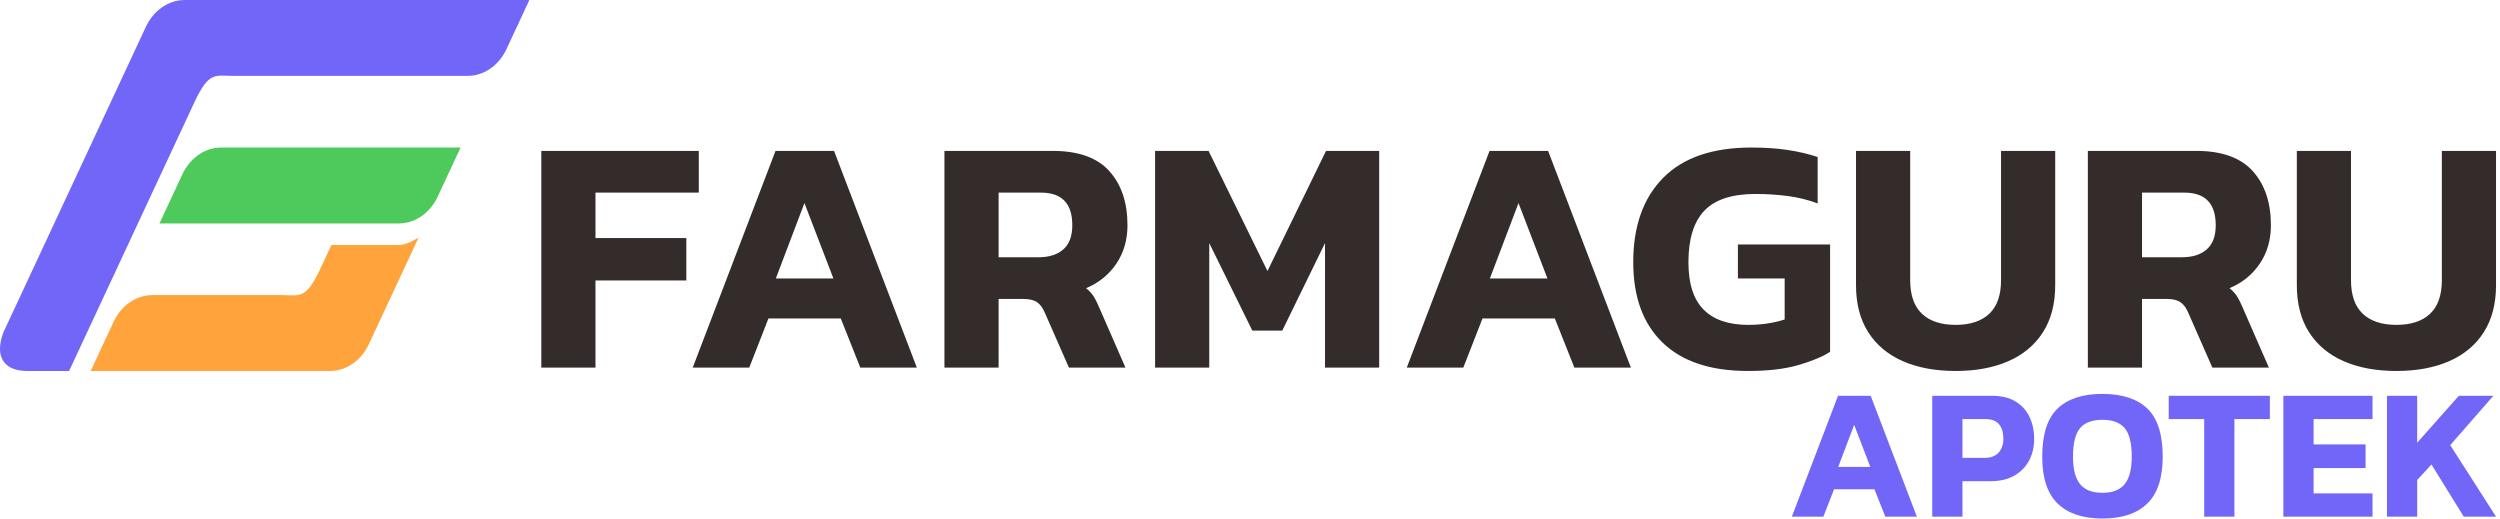 <svg width="270" height="56" viewBox="0 0 270 56" fill="none" xmlns="http://www.w3.org/2000/svg">
<path fill-rule="evenodd" clip-rule="evenodd" d="M32.582 15.934H34.386V15.934L49.744 15.934L47.259 21.262C46.55 22.782 45.036 24.131 43.053 24.131L34.386 24.131V24.131H32.582V24.131L17.224 24.131L19.708 18.803C20.417 17.282 21.931 15.934 23.914 15.934L32.582 15.934V15.934Z" fill="#4EC95C"/>
<path fill-rule="evenodd" clip-rule="evenodd" d="M25.194 8.196H50.481C52.465 8.196 53.979 6.848 54.688 5.328L57.172 0H26.147H19.975C17.991 0 16.477 1.348 15.768 2.869L13.284 8.196L0.362 35.908C-0.658 38.693 0.565 40.066 2.944 40.066H7.464L20.987 11.065C22.577 7.656 23.248 8.196 25.194 8.196Z" fill="#7266F9"/>
<path fill-rule="evenodd" clip-rule="evenodd" d="M30.402 31.869H16.483C14.499 31.869 12.985 33.217 12.276 34.738L9.792 40.065H29.448H35.62C37.604 40.065 39.118 38.717 39.827 37.197L42.311 31.869L42.896 30.615H42.896L44.834 26.458H44.834L45.204 25.664C44.57 26.009 43.863 26.458 43.052 26.458H40.314H35.794L34.608 29C33.018 32.41 32.347 31.869 30.402 31.869H30.402ZM43.255 28.99C43.257 28.922 43.258 28.856 43.257 28.791C43.258 28.856 43.257 28.922 43.255 28.99Z" fill="#FFA33C"/>
<path d="M58.461 39.702V16.298H75.469V20.804H64.312V25.71H74.124V30.289H64.312V39.702H58.461L58.461 39.702ZM74.815 39.702L83.755 16.298H90.078L99.019 39.702H92.913L90.805 34.396H82.992L80.92 39.702H74.815ZM83.791 30.071H90.006L86.88 21.931L83.791 30.071ZM101.999 39.702V16.298H113.701C116.463 16.298 118.498 17.024 119.806 18.478C121.114 19.932 121.768 21.882 121.768 24.329C121.768 25.904 121.369 27.285 120.569 28.472C119.77 29.659 118.679 30.544 117.298 31.125C117.638 31.392 117.91 31.688 118.116 32.016C118.322 32.343 118.546 32.797 118.788 33.378L121.55 39.702H115.445L112.828 33.742C112.61 33.233 112.332 32.864 111.993 32.633C111.653 32.403 111.169 32.288 110.539 32.288H107.85V39.702H101.999ZM107.85 27.782H112.174C113.313 27.782 114.203 27.497 114.845 26.928C115.487 26.358 115.808 25.492 115.808 24.329C115.808 21.979 114.682 20.804 112.429 20.804H107.85V27.782V27.782ZM124.749 39.702V16.298H130.527L136.887 29.272L143.21 16.298H148.952V39.702H143.101V26.255L138.486 35.704H135.251L130.6 26.255V39.702H124.749ZM151.932 39.702L160.872 16.298H167.196L176.136 39.702H170.031L167.923 34.396H160.109L158.038 39.702H151.932ZM160.909 30.071H167.123L163.998 21.931L160.909 30.071ZM188.783 40.065C184.737 40.065 181.66 39.042 179.552 36.994C177.444 34.947 176.39 32.058 176.39 28.327C176.39 24.426 177.468 21.386 179.625 19.205C181.781 17.024 184.955 15.934 189.146 15.934C190.576 15.934 191.866 16.019 193.017 16.189C194.168 16.358 195.264 16.613 196.306 16.952V21.967C195.264 21.579 194.18 21.313 193.053 21.167C191.926 21.022 190.77 20.949 189.582 20.949C187.063 20.949 185.227 21.549 184.077 22.748C182.926 23.948 182.35 25.807 182.35 28.327C182.35 30.628 182.896 32.33 183.986 33.433C185.076 34.535 186.687 35.086 188.819 35.086C190.224 35.086 191.533 34.893 192.744 34.505V30.071H187.693V26.401H197.65V37.994C196.827 38.527 195.682 39.005 194.216 39.429C192.75 39.853 190.939 40.065 188.783 40.065V40.065ZM211.206 40.065C209.025 40.065 207.13 39.714 205.518 39.011C203.907 38.309 202.659 37.267 201.775 35.886C200.891 34.505 200.449 32.809 200.449 30.798V16.298H206.3V30.253C206.3 31.876 206.724 33.088 207.572 33.887C208.42 34.687 209.631 35.086 211.206 35.086C212.781 35.086 213.992 34.687 214.84 33.887C215.688 33.088 216.112 31.876 216.112 30.253V16.298H221.963V30.798C221.963 32.809 221.521 34.505 220.637 35.886C219.752 37.267 218.505 38.309 216.893 39.011C215.282 39.714 213.386 40.065 211.206 40.065ZM225.488 39.702V16.298H237.19C239.952 16.298 241.987 17.024 243.296 18.478C244.604 19.932 245.258 21.882 245.258 24.329C245.258 25.904 244.858 27.285 244.059 28.472C243.259 29.659 242.169 30.544 240.788 31.125C241.127 31.392 241.4 31.688 241.606 32.016C241.812 32.343 242.036 32.797 242.278 33.378L245.04 39.702H238.935L236.318 33.742C236.1 33.233 235.821 32.864 235.482 32.633C235.143 32.403 234.658 32.288 234.029 32.288H231.339V39.702H225.488ZM231.339 27.782H235.664C236.803 27.782 237.693 27.497 238.335 26.928C238.977 26.358 239.298 25.492 239.298 24.329C239.298 21.979 238.172 20.804 235.918 20.804H231.339V27.782V27.782ZM258.814 40.065C256.633 40.065 254.737 39.714 253.126 39.011C251.515 38.309 250.267 37.267 249.383 35.886C248.499 34.505 248.057 32.809 248.057 30.798V16.298H253.908V30.253C253.908 31.876 254.332 33.088 255.18 33.887C256.028 34.687 257.239 35.086 258.814 35.086C260.389 35.086 261.6 34.687 262.448 33.887C263.296 33.088 263.72 31.876 263.72 30.253V16.298H269.571V30.798C269.571 32.809 269.129 34.505 268.244 35.886C267.36 37.267 266.112 38.309 264.501 39.011C262.89 39.714 260.994 40.065 258.814 40.065Z" fill="#332C2B"/>
<path d="M193.521 55.797L198.507 42.744H202.034L207.02 55.797H203.615L202.439 52.838H198.081L196.926 55.797H193.521ZM198.527 50.426H201.993L200.25 45.886L198.527 50.426ZM208.682 55.797V42.744H215.107C216.148 42.744 217.006 42.95 217.681 43.362C218.357 43.774 218.86 44.332 219.191 45.034C219.522 45.737 219.688 46.528 219.688 47.406C219.688 48.298 219.499 49.088 219.12 49.777C218.742 50.467 218.205 51.004 217.509 51.389C216.813 51.774 215.985 51.967 215.026 51.967H211.945V55.797H208.682ZM211.945 49.453H214.296C214.986 49.453 215.502 49.264 215.847 48.886C216.192 48.507 216.364 48.007 216.364 47.386C216.364 46.71 216.205 46.186 215.888 45.815C215.57 45.443 215.073 45.257 214.398 45.257H211.945V49.453ZM227.066 56C224.944 56 223.33 55.459 222.222 54.379C221.114 53.297 220.56 51.615 220.56 49.331C220.56 46.913 221.114 45.176 222.222 44.122C223.33 43.068 224.944 42.541 227.066 42.541C229.187 42.541 230.802 43.068 231.91 44.122C233.018 45.176 233.572 46.913 233.572 49.331C233.572 51.615 233.018 53.297 231.91 54.379C230.802 55.459 229.187 56 227.066 56ZM227.066 53.223C228.16 53.223 228.961 52.909 229.468 52.281C229.975 51.652 230.228 50.669 230.228 49.331C230.228 47.872 229.975 46.842 229.468 46.24C228.961 45.639 228.16 45.339 227.066 45.339C225.958 45.339 225.151 45.639 224.644 46.24C224.137 46.842 223.884 47.872 223.884 49.331C223.884 50.669 224.137 51.652 224.644 52.281C225.151 52.909 225.958 53.223 227.066 53.223ZM238.052 55.797V45.257H234.221V42.744H245.146V45.257H241.315V55.797H238.052ZM246.605 55.797V42.744H256.233V45.257H249.869V47.994H255.483V50.548H249.869V53.284H256.233V55.797H246.605ZM257.794 55.797V42.744H261.057V47.811L265.557 42.744H269.287L264.625 48.075L269.57 55.797H266.084L262.598 50.163L261.057 51.845V55.797H257.794Z" fill="#7266F9"/>
</svg>
